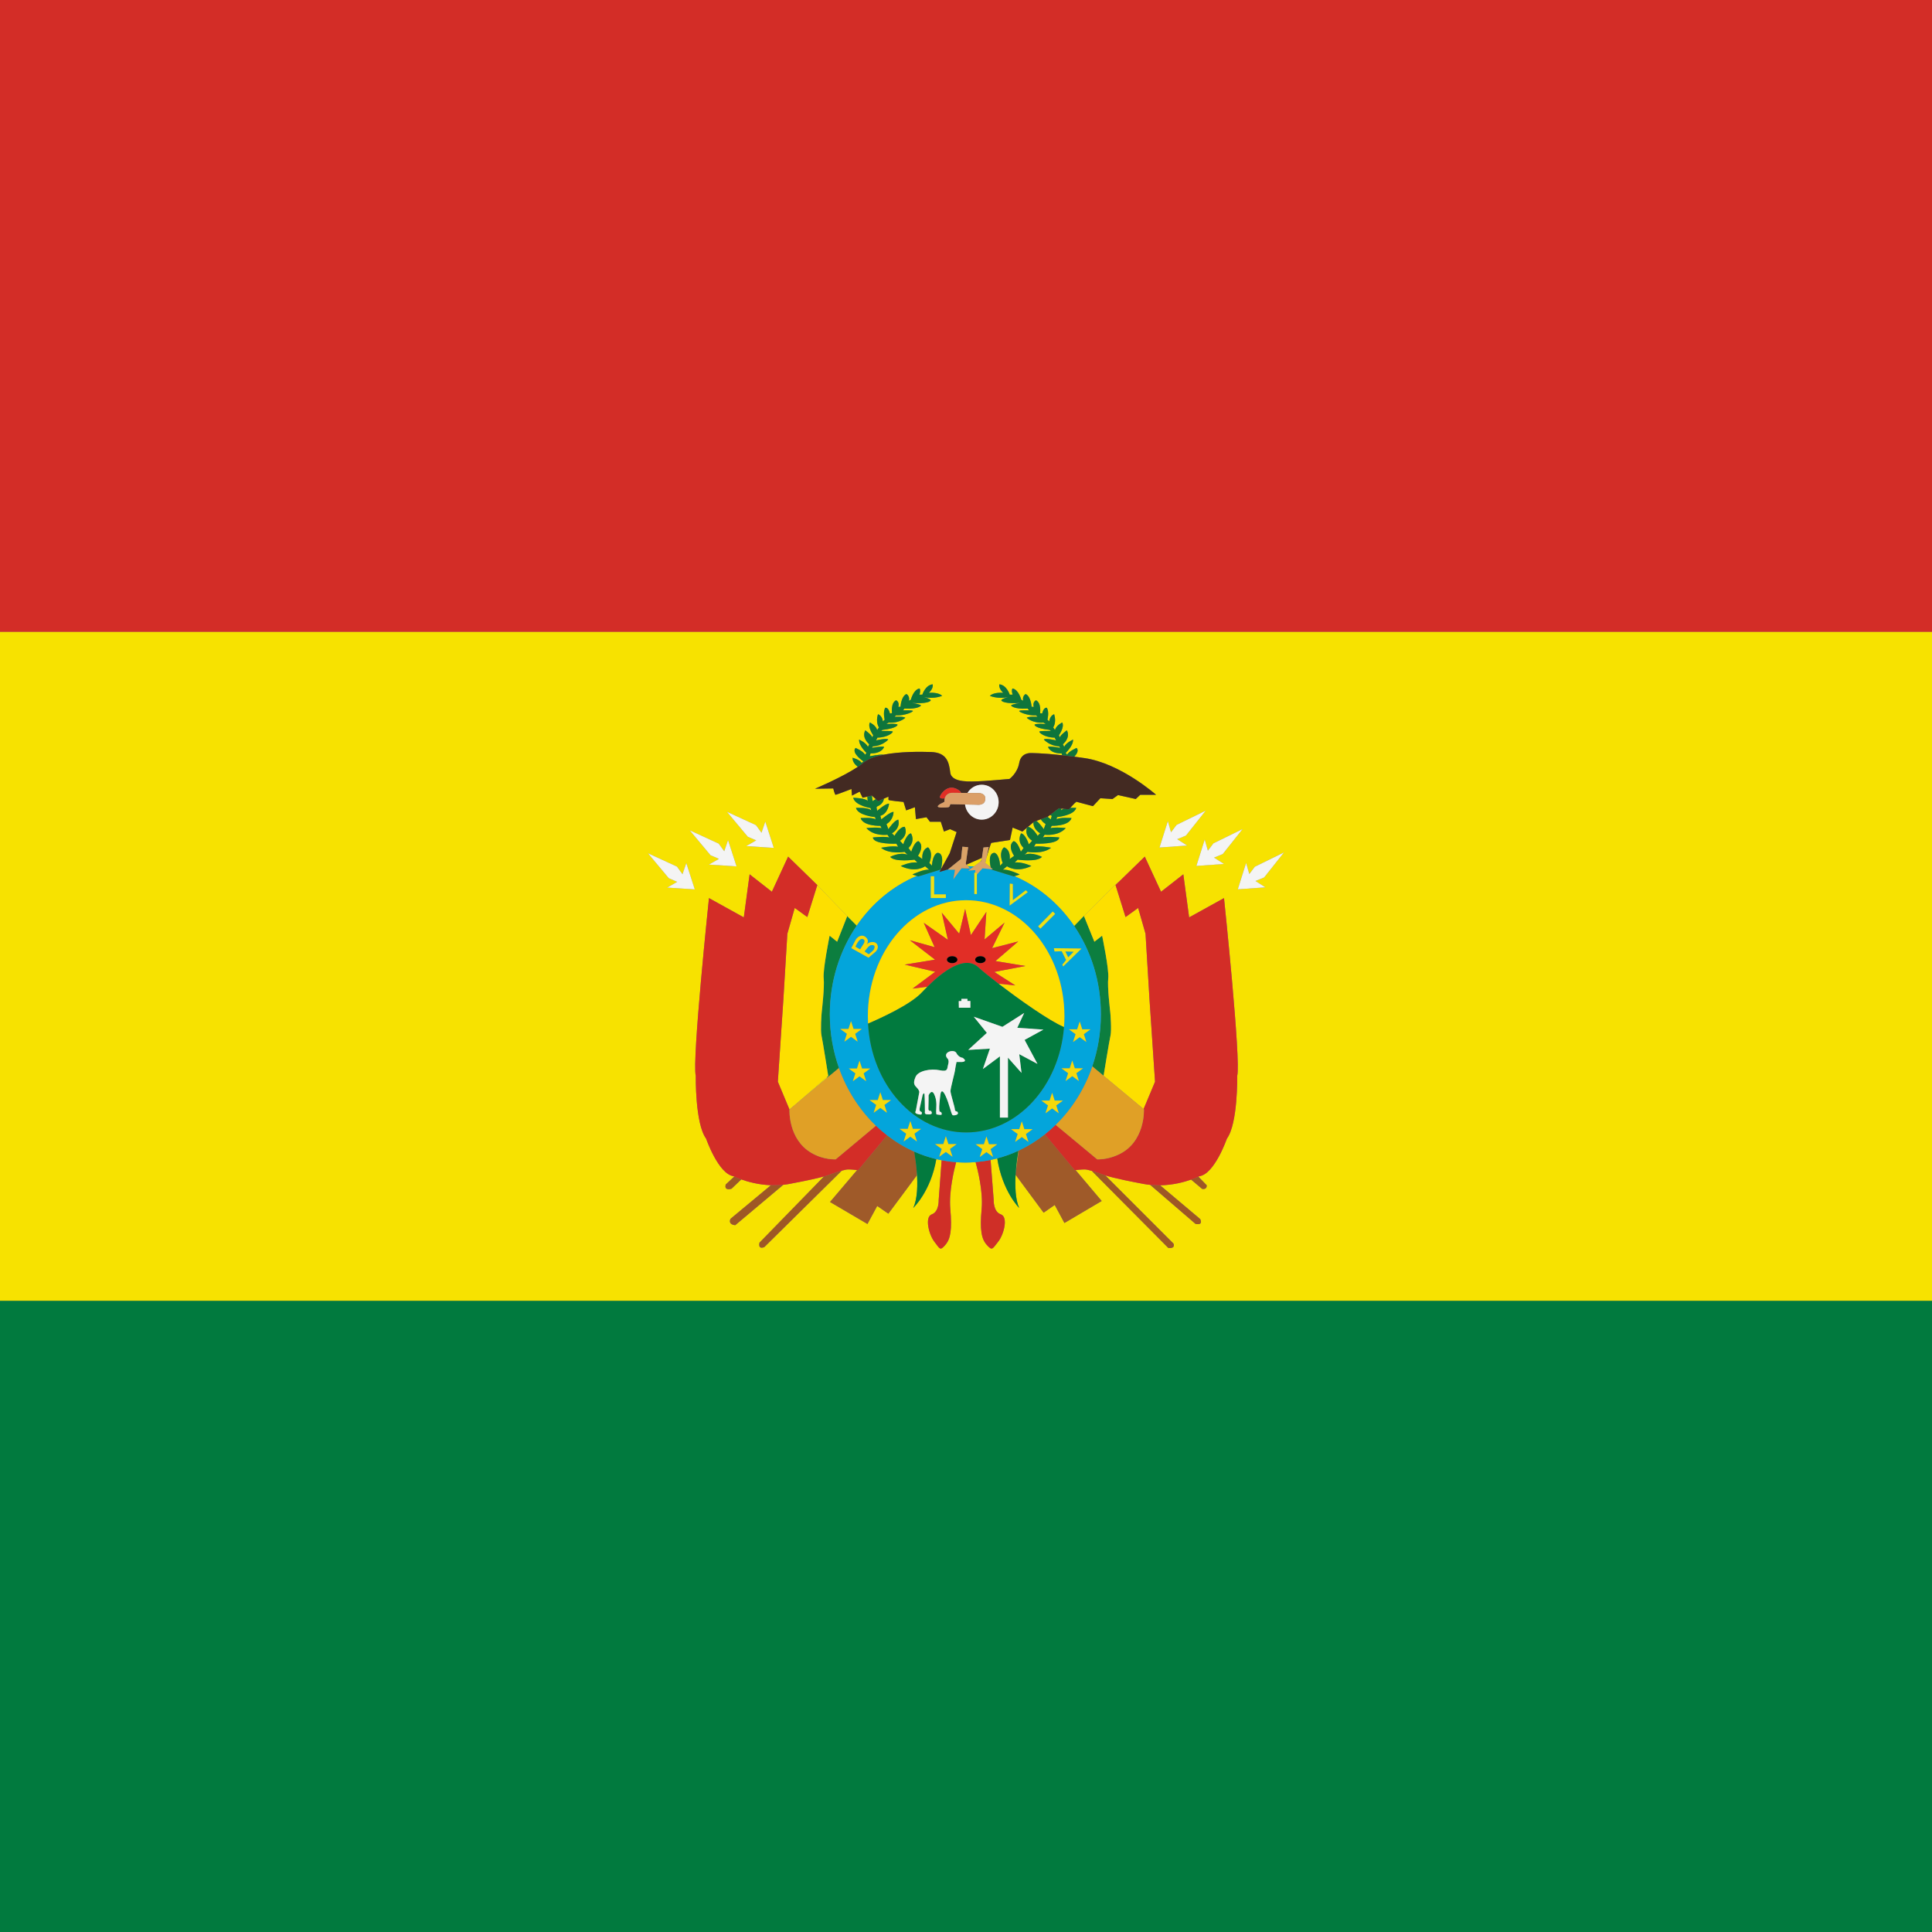 <svg width="500" height="500" viewBox="0 0 500 500" fill="none" xmlns="http://www.w3.org/2000/svg">
<rect x="0" y="0" width="500" height="500" fill="#808080" stroke="none"/>
<g clip-path="url(#clip0_468_22377)">
<path d="M678.072 0H-178V163.552H678.072V0Z" fill="#D32D27"/>
<path d="M678.072 336.633H-178V500H678.072V336.633Z" fill="#017A3E"/>
<path d="M253.797 222.924C253.918 222.803 253.995 222.687 254.043 222.58L254.105 222.16C254.092 222.083 254.071 222.034 254.071 222.034L250.174 223.743L250.367 224.051L250.478 224.17C251.005 224.181 251.531 224.201 252.052 224.237L253.637 223.069C253.694 223.018 253.759 222.96 253.797 222.924Z" fill="#F7E200"/>
<path d="M236.573 298.026C236.553 298.017 236.533 298.009 236.514 298C236.557 298.136 236.602 298.272 236.643 298.409C236.617 298.261 236.593 298.134 236.573 298.026Z" fill="#F7E200"/>
<path d="M214.032 278.889C214.032 278.889 214.024 278.835 214.01 278.751L205.97 285.738L215.104 278.087L214.032 278.889Z" fill="#F7E200"/>
<path d="M263.656 297.771C263.629 297.784 263.603 297.798 263.576 297.811C263.461 298.438 263.056 300.776 262.866 303.544L263.656 297.771Z" fill="#F7E200"/>
<path d="M256.403 224.528C255.519 220.377 257.436 220.719 257.436 220.719C258.72 221.258 258.823 224.026 258.823 224.026L259.491 223.359C258.361 220.308 259.851 219.282 259.851 219.282C261.648 219.949 261.315 222.334 261.315 222.334L262.444 221.488C260.596 218.591 262.341 217.693 262.341 217.693C263.42 217.873 264.19 220.437 264.19 220.437L264.908 219.462C263.008 217.59 264.266 215.667 264.266 215.667C265.396 215.898 266.269 218.437 266.244 218.514C266.218 218.591 267.117 217.591 267.117 217.591C265.247 216.298 265.581 214.763 265.788 214.199L264.601 215.198L262.071 214.173L261.387 217.387L256.532 218.139C256.532 218.139 256.122 219.233 256.053 219.438C256.016 219.551 255.628 220.817 255.293 221.918L254.985 223.335L256.403 224.528Z" fill="#F7E200"/>
<path d="M278.782 295.738L283.95 300.05C283.95 300.05 286.478 300.217 289.215 298.919C287.786 299.542 286.066 299.957 283.979 300.05L278.782 295.738Z" fill="#F7E200"/>
<path d="M245.797 220.804L247.575 215.335L245.865 214.583L244.292 215.199L243.472 212.668H240.668L239.78 211.505L237.044 211.984L236.771 208.907L234.514 209.728L233.83 207.54C233.83 207.54 229.933 207.197 229.933 206.992C229.933 206.788 229.933 206.172 229.933 206.172L228.754 206.686C228.665 207.307 228.298 208.203 226.985 208.719L226.831 208.95L227.011 209.847C227.011 209.847 229.165 207.924 230.087 207.975C230.087 207.975 229.857 210.565 227.83 211.129L228.087 212.051C228.087 212.051 230.549 210 231.241 210.128C231.241 210.128 231.267 212.179 229.421 213.257L229.907 214.59C229.907 214.59 231.523 212.18 232.471 212.128C232.471 212.128 233.215 214.179 230.83 215.666L231.496 216.307C231.496 216.307 232.804 213.922 234.137 213.973C234.137 213.973 235.24 215.973 232.907 217.588C232.907 217.588 233.804 218.588 233.778 218.511C233.752 218.434 234.625 215.895 235.752 215.664C235.752 215.664 237.009 217.587 235.112 219.459L235.829 220.434C235.829 220.434 236.599 217.87 237.675 217.69C237.675 217.69 239.42 218.588 237.572 221.485L238.701 222.331C238.701 222.331 238.367 219.946 240.162 219.279C240.162 219.279 241.649 220.305 240.521 223.356L241.187 224.023C241.187 224.023 241.291 221.253 242.572 220.716C242.572 220.716 244.563 220.358 243.549 224.776C243.571 224.771 243.595 224.766 243.617 224.763L245.797 220.804Z" fill="#F7E200"/>
<path d="M225.622 205.9L225.832 207.335C225.832 207.335 226.183 207.081 226.652 206.796L225.627 205.898L225.622 205.9Z" fill="#F7E200"/>
<path d="M275.341 209.317L274.702 209.249L274.563 209.761C274.704 209.563 274.99 209.421 275.341 209.317Z" fill="#F7E200"/>
<path d="M268.529 216.308L269.196 215.667C267.665 214.714 267.424 213.532 267.446 212.804L266.025 213.998C267.309 214.109 268.529 216.308 268.529 216.308Z" fill="#F7E200"/>
<path d="M270.122 214.589L270.61 213.256C270.019 212.913 269.635 212.468 269.365 212.024L268.223 212.442C269.114 213.1 270.122 214.589 270.122 214.589Z" fill="#F7E200"/>
<path d="M272.201 211.128C272.029 211.079 271.875 211.013 271.727 210.938L271.164 211.367L271.103 211.39C271.584 211.752 271.944 212.05 271.944 212.05L272.201 211.128Z" fill="#F7E200"/>
<path d="M216.264 300.05C213.642 299.933 211.602 299.299 210.002 298.378C213.087 300.263 216.264 300.05 216.264 300.05Z" fill="#F7E200"/>
<path d="M678.072 163.552H-178V336.631H678.072V163.552ZM323.317 226.205L324.753 224.308L332.291 220.615L327.163 227.077L324.907 228.001L327.471 229.642L320.342 230.155L322.496 223.334L323.317 226.205ZM314.034 218.257L321.573 214.564L316.444 221.026L314.188 221.949L316.752 223.59L309.623 224.103L311.777 217.282L312.598 220.154L314.034 218.257ZM302.24 212.512L303.061 215.384L304.496 213.487L312.034 209.795L306.906 216.257L304.649 217.179L307.213 218.82L300.084 219.333L302.24 212.512ZM210.755 228.308L210.779 228.331L211.518 229.051L211.508 229.082L219.269 237.076L219.252 237.119L221.709 239.584C225.647 233.817 231.036 229.312 237.28 226.694L236.123 226.308C236.123 226.308 239.302 224.804 240.498 225.112L239.404 224.189C239.404 224.189 237.011 226.001 233.114 224.12C233.114 224.12 235.576 222.958 237.422 223.231L236.67 222.479C236.67 222.479 231.61 223.197 230.38 221.762C230.38 221.762 232.909 220.394 234.858 221.215L234.106 220.463C234.106 220.463 230.209 221.18 228.021 219.403C228.021 219.403 230.892 218.821 232.431 219.129L231.986 218.343C231.986 218.343 226.072 218.582 225.901 216.736C225.901 216.736 229.038 216.386 230.14 216.744L229.679 216.027C229.679 216.027 226.244 216.54 224.217 214.309C224.217 214.309 226.935 214.001 228.141 214.335L227.859 213.719C227.859 213.719 223.449 213.873 222.73 211.719C222.73 211.719 225.909 211.462 226.602 212.078L226.474 211.462C226.474 211.462 222.013 211.052 221.526 209.077C221.526 209.077 224.859 208.889 225.475 209.76L225.304 209.128C225.304 209.128 221.288 208.496 220.808 206.461C220.808 206.461 224.022 206.53 224.569 207.299L224.466 206.163L223.236 206.444L222.484 204.871L220.502 205.897L220.364 204.188C220.364 204.188 216.467 205.692 216.261 205.692C216.056 205.692 215.645 204.051 215.645 204.051L210.928 204.119C210.928 204.119 217.933 201.169 222.004 198.459C221.264 197.883 220.596 197.088 220.654 196.101C220.654 196.101 222.526 196.588 222.987 197.435L223.449 197.05C223.449 197.05 220.219 194.845 221.423 193.563C221.423 193.563 223.526 194.46 223.859 195.332L224.243 194.845C224.243 194.845 222.217 192.973 222.346 191.409C222.346 191.409 224.142 192.203 224.628 193.281L224.961 192.614C224.961 192.614 222.91 190.973 223.936 188.999C223.936 188.999 225.654 190.229 225.756 190.845L225.987 190.28C225.987 190.28 224.473 188.152 225.14 186.973C225.14 186.973 226.704 187.717 227.012 188.922L227.474 188.255C227.474 188.255 226.55 187.025 227.217 184.845C227.217 184.845 228.268 185.076 228.499 186.691L228.961 186.255C228.961 186.255 228.448 184.358 229.089 183.179C229.089 183.179 229.884 182.871 230.319 184.64L230.858 184.563C230.858 184.563 230.473 181.922 231.91 181.23C231.91 181.23 232.858 181.563 232.499 182.948L233.063 182.897C233.063 182.897 233.191 180.256 234.576 179.615C234.576 179.615 235.499 180.024 235.243 181.358L235.73 181.076C235.73 181.076 236.396 178.435 237.987 178.178C237.987 178.178 238.345 178.511 237.961 179.767H238.704C238.704 179.767 239.474 177.306 241.371 177.101C241.371 177.101 241.704 178.024 240.396 179.306C240.396 179.306 242.73 179.049 243.833 180.075C243.833 180.075 241.859 180.973 239.14 180.409C239.14 180.409 240.704 180.819 240.858 181.179C241.012 181.538 239.499 182.23 235.987 181.896C235.987 181.896 238.038 182.229 238.371 182.563C238.371 182.563 237.833 183.589 234.064 183.384L233.705 183.846C233.705 183.846 236.013 183.769 236.244 183.973C236.474 184.178 234.116 185.281 231.885 185.127L231.526 185.512C231.526 185.512 233.911 185.358 234.296 185.769C234.296 185.769 232.782 187.23 229.988 186.999L229.398 187.384C229.398 187.384 232.014 187.153 232.296 187.564C232.296 187.564 232.27 188.461 228.399 188.897L228.066 189.179C228.066 189.179 230.759 189.102 231.014 189.307C231.271 189.512 229.732 190.871 227.091 190.897L226.733 191.615C226.733 191.615 229.476 190.948 229.886 191.384C229.886 191.384 228.476 193.025 225.912 193.153L225.656 193.538C225.656 193.538 228.246 193.051 228.809 193.282C228.809 193.282 228.348 195.025 225.297 194.974L225.093 195.718C225.093 195.718 227.707 195.179 228.69 195.309C232.96 194.468 238.258 194.524 240.947 194.615C244.981 194.751 245.596 197.146 245.938 199.949C246.28 202.751 251.75 202.206 253.049 202.206C254.348 202.206 261.254 201.59 261.254 201.59C261.254 201.59 263.305 200.153 263.784 197.419C264.263 194.684 266.793 194.89 266.793 194.89C266.793 194.89 269.444 194.852 274.878 195.445L274.748 194.975C271.692 195.026 271.23 193.283 271.23 193.283C271.795 193.052 274.388 193.539 274.388 193.539L274.131 193.154C271.564 193.026 270.151 191.385 270.151 191.385C270.562 190.949 273.309 191.616 273.309 191.616L272.949 190.898C270.304 190.872 268.763 189.514 269.02 189.308C269.277 189.103 271.974 189.18 271.974 189.18L271.64 188.898C267.763 188.463 267.737 187.565 267.737 187.565C268.02 187.155 270.639 187.385 270.639 187.385L270.048 187C267.249 187.231 265.734 185.77 265.734 185.77C266.119 185.359 268.508 185.513 268.508 185.513L268.148 185.128C265.915 185.282 263.552 184.179 263.783 183.975C264.014 183.77 266.325 183.847 266.325 183.847L265.967 183.385C262.192 183.59 261.653 182.564 261.653 182.564C261.987 182.232 264.041 181.898 264.041 181.898C260.523 182.23 259.009 181.539 259.163 181.18C259.316 180.821 260.883 180.41 260.883 180.41C258.162 180.974 256.184 180.076 256.184 180.076C257.288 179.051 259.626 179.307 259.626 179.307C258.316 178.024 258.65 177.102 258.65 177.102C260.55 177.307 261.32 179.769 261.32 179.769H262.065C261.68 178.512 262.039 178.179 262.039 178.179C263.63 178.436 264.298 181.077 264.298 181.077L264.786 181.359C264.529 180.026 265.454 179.616 265.454 179.616C266.84 180.256 266.968 182.898 266.968 182.898L267.533 182.949C267.173 181.565 268.124 181.231 268.124 181.231C269.562 181.924 269.177 184.564 269.177 184.564L269.716 184.641C270.153 182.872 270.948 183.18 270.948 183.18C271.59 184.359 271.077 186.256 271.077 186.256L271.539 186.692C271.77 185.077 272.823 184.846 272.823 184.846C273.491 187.026 272.566 188.256 272.566 188.256L273.029 188.923C273.337 187.718 274.903 186.974 274.903 186.974C275.571 188.153 274.055 190.281 274.055 190.281L274.286 190.846C274.389 190.23 276.11 189 276.11 189C277.137 190.974 275.082 192.615 275.082 192.615L275.416 193.282C275.904 192.204 277.701 191.41 277.701 191.41C277.829 192.974 275.801 194.846 275.801 194.846L276.186 195.333C276.52 194.461 278.625 193.564 278.625 193.564C279.238 194.216 278.703 195.105 278.028 195.823C278.865 195.932 279.738 196.05 280.672 196.187C290.04 197.554 299.202 205.691 299.202 205.691H295.099L293.937 206.785L289.356 205.759L287.919 206.785L284.774 206.58L282.859 208.631L278.603 207.5C278.438 207.657 278.252 207.801 278.052 207.932L276.985 209.078C277.81 209.036 278.522 209.075 278.522 209.075C278.034 211.049 273.566 211.46 273.566 211.46L273.437 212.075C274.131 211.46 277.315 211.717 277.315 211.717C276.597 213.871 272.18 213.717 272.18 213.717L271.898 214.332C273.105 214 275.827 214.306 275.827 214.306C273.799 216.537 270.357 216.025 270.357 216.025L269.896 216.742C270.999 216.383 274.141 216.734 274.141 216.734C273.969 218.58 268.046 218.341 268.046 218.341L267.601 219.127C269.141 218.819 272.018 219.4 272.018 219.4C269.826 221.178 265.924 220.46 265.924 220.46L265.171 221.212C267.122 220.392 269.656 221.759 269.656 221.759C268.424 223.196 263.357 222.477 263.357 222.477L262.604 223.229C264.452 222.955 266.917 224.118 266.917 224.118C263.014 225.998 260.618 224.187 260.618 224.187L259.522 225.109C260.721 224.801 263.905 226.305 263.905 226.305L262.544 226.758C268.75 229.398 274.103 233.906 278.013 239.662L280.726 236.868L280.73 236.88L289.302 228.304L289.338 228.434L296.272 221.688L300.426 230.663L300.487 230.776L306.247 226.27L307.751 237.415L316.777 232.424C316.777 232.424 321.221 274.714 320.195 278.405C320.195 278.405 320.4 290.764 317.529 294.661C317.529 294.661 314.349 303.84 310.4 304.404C310.4 304.404 310.305 304.451 310.148 304.526L312.298 306.746C312.367 308.011 311.102 307.668 311.102 307.668L308.264 305.28C306.432 305.925 303.574 306.696 300.24 306.751L310.624 315.498C311.445 317.275 309.394 316.728 309.394 316.728L297.673 306.637C297.119 306.581 296.56 306.509 295.992 306.403C288.265 304.968 286.145 304.214 286.145 304.214C286.145 304.214 286.1 304.198 286.037 304.174L303.718 321.856C304.196 323.292 302.35 322.95 302.35 322.95L282.541 303.008C281.8 302.797 281.128 302.643 280.743 302.643C279.808 302.643 278.798 302.761 278.364 302.818L285.12 310.815L275.479 316.507L272.966 311.84L270.094 313.84L262.843 304.036C262.671 307.014 262.776 310.381 263.76 312.609C263.76 312.609 259.415 308.299 258.096 299.787C257.525 299.937 256.949 300.072 256.368 300.192L257.174 310.574C257.174 310.574 257.032 313.583 259.017 314.267C261 314.95 259.796 319.531 258.309 321.377C256.821 323.223 256.821 323.77 255.404 322.198C253.988 320.625 253.563 318.301 254.058 312.83C254.461 308.377 253.033 302.7 252.49 300.745C251.614 300.816 250.731 300.866 249.839 300.866C249.035 300.866 248.24 300.825 247.449 300.767C246.919 302.744 245.553 308.394 245.942 312.831C246.42 318.301 246.01 320.627 244.643 322.199C243.275 323.772 243.275 323.225 241.84 321.378C240.403 319.532 239.242 314.951 241.156 314.268C243.071 313.584 242.934 310.576 242.934 310.576L243.707 300.27C243.243 300.18 242.781 300.083 242.324 299.974C240.888 308.359 236.354 312.61 236.354 312.61C237.482 310.2 237.52 306.457 237.277 303.316C237.262 303.627 237.264 303.943 237.226 304.25L229.911 314.096L227.025 312.096L224.5 316.763L214.815 311.071L221.823 302.814C221.372 302.756 220.393 302.643 219.483 302.643C219.128 302.643 218.525 302.776 217.852 302.963L197.806 322.746C196.029 323.429 196.576 321.583 196.576 321.583L213.249 304.465C212.052 304.795 209.404 305.446 204.252 306.405C203.734 306.501 203.223 306.572 202.716 306.628L190.286 317.072C190.286 317.072 188.371 317.003 189.056 315.431L199.52 306.731C196.314 306.61 193.581 305.853 191.849 305.23L189.329 307.635C189.329 307.635 187.347 308.32 187.825 306.541L190.034 304.49C189.93 304.441 189.857 304.405 189.857 304.405C185.913 303.841 182.737 294.662 182.737 294.662C179.868 290.765 180.073 278.406 180.073 278.406C179.048 274.714 183.488 232.425 183.488 232.425L192.504 237.416L194.006 226.271L199.76 230.778L199.821 230.664L203.97 221.689L210.755 228.308ZM195.642 213.545L197.076 215.517L198.06 212.636L200.254 219.437L193.117 218.968L195.711 217.488L193.526 216.544L188.146 210.101L195.642 213.545ZM186.001 218.331L187.433 220.303L188.417 217.422L190.612 224.223L183.475 223.755L186.069 222.274L183.884 221.331L178.505 214.888L186.001 218.331ZM175.198 224.279L176.632 226.251L177.616 223.37L179.81 230.171L172.673 229.702L175.268 228.222L173.083 227.28L167.703 220.837L175.198 224.279Z" fill="#F7E200"/>
<path d="M302.342 322.956C302.342 322.956 304.188 323.298 303.709 321.862L286.028 304.18C285.609 304.025 283.948 303.415 282.532 303.013L302.342 322.956Z" fill="#9E5725"/>
<path d="M297.665 306.642L309.386 316.733C309.386 316.733 311.437 317.28 310.616 315.503L300.232 306.755C299.403 306.768 298.544 306.732 297.665 306.642Z" fill="#9E5725"/>
<path d="M311.094 307.673C311.094 307.673 312.359 308.015 312.29 306.751L310.14 304.53C309.812 304.683 309.159 304.966 308.256 305.285L311.094 307.673Z" fill="#9E5725"/>
<path d="M213.24 304.469L196.568 321.587C196.568 321.587 196.021 323.433 197.798 322.75L217.843 302.967C216.183 303.426 214.079 304.22 214.079 304.22C214.079 304.22 213.836 304.306 213.24 304.469Z" fill="#9E5725"/>
<path d="M199.51 306.735L189.045 315.435C188.361 317.007 190.276 317.076 190.276 317.076L202.705 306.632C201.603 306.751 200.535 306.774 199.51 306.735Z" fill="#9E5725"/>
<path d="M187.815 306.545C187.336 308.322 189.319 307.639 189.319 307.639L191.839 305.234C190.928 304.907 190.302 304.627 190.024 304.494L187.815 306.545Z" fill="#9E5725"/>
<path d="M304.65 217.179L306.907 216.257L312.035 209.795L304.496 213.487L303.061 215.385L302.24 212.513L300.086 219.333L307.214 218.82L304.65 217.179Z" fill="#F4F4F4"/>
<path d="M195.711 217.488L193.116 218.968L200.253 219.437L198.059 212.636L197.076 215.517L195.642 213.545L188.146 210.102L193.526 216.544L195.711 217.488Z" fill="#F4F4F4"/>
<path d="M186.069 222.274L183.476 223.754L190.613 224.223L188.418 217.422L187.434 220.303L186 218.331L178.505 214.888L183.884 221.331L186.069 222.274Z" fill="#F4F4F4"/>
<path d="M175.266 228.222L172.672 229.703L179.809 230.171L177.615 223.371L176.632 226.252L175.198 224.279L167.702 220.837L173.082 227.28L175.266 228.222Z" fill="#F4F4F4"/>
<path d="M309.625 224.103L316.754 223.59L314.189 221.949L316.446 221.025L321.573 214.564L314.035 218.257L312.6 220.154L311.779 217.282L309.625 224.103Z" fill="#F4F4F4"/>
<path d="M327.47 229.641L324.907 228L327.162 227.077L332.291 220.615L324.753 224.307L323.316 226.204L322.496 223.333L320.342 230.153L327.47 229.641Z" fill="#F4F4F4"/>
<path d="M270.411 293.566C268.321 295.225 266.059 296.643 263.657 297.77L262.867 303.544C262.856 303.707 262.845 303.873 262.836 304.039L270.088 313.844L272.959 311.844L275.472 316.51L285.113 310.818L278.358 302.822C278.22 302.839 278.139 302.852 278.139 302.852L270.411 293.566Z" fill="#9F5A29"/>
<path d="M236.513 298C234.047 296.892 231.726 295.484 229.579 293.82L222.07 302.853C222.07 302.853 221.973 302.839 221.814 302.817L214.807 311.074L224.492 316.767L227.016 312.1L229.902 314.1L237.218 304.254C237.256 303.946 237.254 303.631 237.269 303.319C237.105 301.218 236.817 299.39 236.643 298.409C236.602 298.274 236.556 298.136 236.513 298Z" fill="#9F5A29"/>
<path d="M236.641 298.409C236.815 299.392 237.103 301.219 237.266 303.319C237.51 306.46 237.471 310.203 236.343 312.614C236.343 312.614 240.878 308.364 242.313 299.978C240.331 299.504 238.413 298.849 236.571 298.026C236.593 298.134 236.616 298.261 236.641 298.409Z" fill="#037A3E"/>
<path d="M263.575 297.811C261.816 298.631 259.98 299.292 258.087 299.792C259.406 308.303 263.752 312.613 263.752 312.613C262.768 310.385 262.664 307.017 262.834 304.04C262.843 303.873 262.854 303.709 262.865 303.545C263.055 300.776 263.46 298.438 263.575 297.811Z" fill="#037A3E"/>
<path d="M242.925 310.579C242.925 310.579 243.062 313.588 241.147 314.271C239.232 314.954 240.395 319.536 241.83 321.382C243.267 323.228 243.267 323.775 244.633 322.203C246.001 320.63 246.411 318.306 245.932 312.835C245.544 308.398 246.91 302.747 247.44 300.771C246.171 300.677 244.923 300.51 243.697 300.273L242.925 310.579Z" fill="#CF2F27"/>
<path d="M254.049 312.837C253.553 318.306 253.978 320.632 255.396 322.204C256.813 323.777 256.813 323.23 258.3 321.384C259.788 319.538 260.992 314.956 259.008 314.273C257.025 313.59 257.166 310.581 257.166 310.581L256.359 300.198C255.089 300.46 253.796 300.645 252.481 300.752C253.026 302.706 254.453 308.382 254.049 312.837Z" fill="#CF2F27"/>
<path d="M282.682 275.97L285.609 278.406C285.701 277.841 287.089 269.338 287.396 267.999C287.713 266.614 287.396 262.511 287.343 261.998C287.289 261.486 286.55 255.383 286.814 253.178C287.079 250.973 285.23 242.152 285.23 242.152L283.224 243.717L280.532 237.076L280.724 236.883L280.72 236.871L278.007 239.666C282.341 246.048 284.908 253.951 284.908 262.512C284.907 267.249 284.117 271.782 282.682 275.97Z" fill="#0C7E3F"/>
<path d="M214.703 242.154C214.703 242.154 212.908 250.975 213.165 253.179C213.422 255.384 212.703 261.487 212.652 262C212.601 262.513 212.293 266.616 212.601 268C212.909 269.384 214.344 278.461 214.344 278.461L214.01 278.751C214.023 278.835 214.032 278.888 214.032 278.888L215.105 278.087L217.131 276.39C215.603 272.085 214.755 267.408 214.755 262.513C214.755 253.916 217.341 245.981 221.708 239.586L219.251 237.12L216.652 243.719L214.703 242.154Z" fill="#0C7E3F"/>
<path d="M210.755 228.308V228.309L210.777 228.331L210.755 228.308Z" fill="#FDDF00"/>
<path d="M205.677 234.974L203.765 241.658L202.741 258.614L201.307 279.948L204.312 287.127L205.971 285.737L214.011 278.751L214.345 278.461C214.345 278.461 212.909 269.384 212.602 268C212.294 266.616 212.602 262.513 212.653 262C212.704 261.487 213.423 255.384 213.166 253.179C212.909 250.974 214.704 242.154 214.704 242.154L216.653 243.718L219.252 237.119L219.269 237.076L211.508 229.082L208.931 237.333L205.677 234.974Z" fill="#FDDF00"/>
<path d="M283.224 243.718L285.23 242.154C285.23 242.154 287.078 250.974 286.814 253.179C286.55 255.384 287.289 261.487 287.342 262C287.396 262.513 287.712 266.616 287.396 268C287.089 269.338 285.701 277.841 285.609 278.407L295.96 287.02L298.923 279.948L297.488 258.614L296.463 241.658L294.548 234.974L291.291 237.333L288.702 229.051L289.332 228.438L289.296 228.308L280.724 236.883L280.531 237.076L283.224 243.718Z" fill="#FDDF00"/>
<path d="M199.811 230.667L199.751 230.781L193.997 226.274L192.495 237.419L183.479 232.428C183.479 232.428 179.039 274.718 180.064 278.409C180.064 278.409 179.859 290.768 182.728 294.665C182.728 294.665 185.904 303.844 189.848 304.408C189.848 304.408 189.92 304.444 190.025 304.493C190.303 304.626 190.929 304.907 191.839 305.233C193.572 305.856 196.304 306.613 199.51 306.734C200.535 306.772 201.603 306.75 202.707 306.629C203.214 306.574 203.725 306.503 204.243 306.407C209.395 305.449 212.044 304.796 213.24 304.467C213.835 304.304 214.078 304.219 214.078 304.219C214.078 304.219 216.183 303.425 217.842 302.966C218.516 302.78 219.119 302.646 219.474 302.646C220.382 302.646 221.362 302.757 221.814 302.817C221.974 302.838 222.07 302.852 222.07 302.852L229.578 293.819C228.579 293.045 227.617 292.215 226.699 291.333L216.264 300.049C216.264 300.049 213.087 300.262 210.002 298.377C203.917 294.871 204.311 287.127 204.311 287.127L201.306 279.947L202.74 258.614L203.764 241.657L205.677 234.974L208.929 237.332L211.506 229.081L211.516 229.051L210.777 228.331L210.753 228.308L203.96 221.692L199.811 230.667Z" fill="#D32D27"/>
<path d="M291.292 237.333L294.549 234.975L296.463 241.658L297.489 258.615L298.924 279.948L295.961 287.02L296.048 287.091C296.048 287.091 296.493 295.747 289.215 298.919C286.479 300.217 283.951 300.05 283.951 300.05L278.783 295.739L273.202 291.109C272.312 291.979 271.38 292.798 270.411 293.567L278.139 302.854C278.139 302.854 278.22 302.842 278.358 302.823C278.791 302.767 279.801 302.648 280.737 302.648C281.122 302.648 281.793 302.802 282.534 303.013C283.949 303.415 285.611 304.024 286.03 304.18C286.094 304.204 286.139 304.221 286.139 304.221C286.139 304.221 288.258 304.973 295.985 306.409C296.552 306.514 297.112 306.587 297.666 306.643C298.545 306.732 299.405 306.769 300.234 306.756C303.568 306.703 306.425 305.931 308.257 305.285C309.162 304.967 309.815 304.684 310.141 304.531C310.299 304.458 310.394 304.409 310.394 304.409C314.343 303.845 317.522 294.666 317.522 294.666C320.394 290.769 320.189 278.41 320.189 278.41C321.214 274.718 316.77 232.429 316.77 232.429L307.745 237.42L306.241 226.275L300.48 230.782L300.419 230.668L296.266 221.693L289.331 228.439L288.701 229.053L291.292 237.333Z" fill="#D32D27"/>
<path d="M217.131 276.389L215.105 278.086L205.971 285.736L204.312 287.126C204.312 287.126 203.918 294.871 210.003 298.377C211.603 299.298 213.644 299.932 216.265 300.049L226.699 291.332C222.498 287.299 219.191 282.187 217.131 276.389Z" fill="#E0A026"/>
<path d="M283.979 300.05C286.066 299.958 287.785 299.542 289.214 298.919C296.492 295.747 296.047 287.091 296.047 287.091L295.96 287.02L285.609 278.407L282.681 275.972C280.672 281.833 277.391 287.013 273.201 291.11L278.782 295.74L283.979 300.05Z" fill="#E0A026"/>
<path d="M222.59 245.696L223.413 244.41C223.413 244.41 224.086 243.513 223.533 243.138C222.979 242.764 222.291 242.989 221.379 244.979C221.359 245.021 222.59 245.696 222.59 245.696Z" fill="#03A5DB"/>
<path d="M277.886 246.295L275.702 246.234L276.449 247.761L277.886 246.295Z" fill="#03A5DB"/>
<path d="M243.552 224.779C243.538 224.843 243.527 224.9 243.511 224.965L243.621 224.765C243.597 224.769 243.575 224.774 243.552 224.779Z" fill="#03A5DB"/>
<path d="M224.833 246.982L226.015 245.936C226.015 245.936 227.077 244.425 225.476 244.605C225.476 244.605 225.131 244.515 224.414 245.383L223.741 246.235L224.833 246.982Z" fill="#03A5DB"/>
<path d="M217.132 276.388C219.191 282.186 222.499 287.299 226.699 291.333C227.618 292.215 228.579 293.046 229.579 293.82C231.726 295.484 234.048 296.892 236.514 298C236.534 298.009 236.554 298.017 236.573 298.026C238.414 298.849 240.332 299.505 242.315 299.977C242.772 300.086 243.234 300.183 243.698 300.273C244.925 300.51 246.174 300.678 247.441 300.771C248.231 300.829 249.026 300.869 249.83 300.869C250.723 300.869 251.606 300.821 252.482 300.748C253.796 300.641 255.09 300.456 256.36 300.194C256.941 300.075 257.517 299.94 258.088 299.789C259.981 299.289 261.816 298.629 263.576 297.808C263.603 297.795 263.629 297.781 263.657 297.768C266.059 296.639 268.321 295.223 270.411 293.564C271.379 292.796 272.311 291.976 273.202 291.106C277.39 287.009 280.672 281.831 282.682 275.968C284.117 271.78 284.908 267.247 284.908 262.509C284.908 253.949 282.342 246.045 278.007 239.662C274.098 233.906 268.746 229.397 262.539 226.757L262.359 226.818L256.513 225.023C256.504 224.99 256.5 224.962 256.492 224.929L254.267 224.715L252.819 226.331V231.365H252.161V225.875L252.362 225.866L252.423 225.177L250.603 225.305L252.054 224.235C251.533 224.2 251.007 224.18 250.481 224.169L251.039 224.767L250.812 224.759L250.86 224.836L248.851 224.702C248.759 224.823 246.732 227.487 246.732 227.563C246.732 227.64 247.167 225.076 247.167 225.076L245.295 225.05L245.373 224.987L243.134 225.656L243.478 225.031L237.665 226.818L237.283 226.691C231.039 229.309 225.65 233.816 221.713 239.582C217.346 245.977 214.76 253.913 214.76 262.509C214.755 267.408 215.603 272.084 217.132 276.388ZM219.583 266.297L220.241 264.27L220.9 266.297H223.031L221.307 267.55L221.965 269.577L220.241 268.324L218.517 269.577L219.175 267.55L217.451 266.297H219.583ZM237.312 295.422L235.588 294.169L233.864 295.422L234.522 293.395L232.798 292.142H234.929L235.588 290.115L236.246 292.142H238.378L236.653 293.395L237.312 295.422ZM229.549 287.974L227.824 286.721L226.1 287.974L226.759 285.947L225.035 284.694H227.166L227.824 282.668L228.483 284.694H230.614L228.89 285.947L229.549 287.974ZM223.506 277.781L224.164 279.807L222.44 278.554L220.716 279.807L221.374 277.781L219.65 276.528H221.782L222.44 274.502L223.098 276.528H225.23L223.506 277.781ZM241.996 296.092H244.128L244.786 294.065L245.444 296.092H247.576L245.852 297.345L246.51 299.372L244.786 298.12L243.062 299.372L243.72 297.345L241.996 296.092ZM255.286 298.163L253.562 299.416L254.22 297.389L252.496 296.136H254.627L255.286 294.109L255.944 296.136H258.076L256.351 297.389L257.01 299.416L255.286 298.163ZM264.44 294.259L262.716 295.512L263.375 293.485L261.65 292.232H263.782L264.44 290.205L265.099 292.232H267.23L265.506 293.485L266.164 295.512L264.44 294.259ZM282.217 266.387L280.492 267.64L281.151 269.667L279.427 268.414L277.703 269.667L278.361 267.64L276.637 266.387H278.768L279.427 264.36L280.085 266.387H282.217ZM276.838 276.483L277.497 274.456L278.155 276.483H280.286L278.562 277.736L279.221 279.762L277.497 278.509L275.773 279.762L276.431 277.736L274.707 276.483H276.838ZM275.081 284.829L273.357 286.082L274.015 288.109L272.291 286.856L270.567 288.109L271.225 286.082L269.501 284.829H271.633L272.291 282.801L272.95 284.829H275.081ZM279.891 245.487L275.164 250.093L274.925 249.674L275.912 248.447L274.775 246.174L272.921 246.233L272.742 245.396L279.891 245.487ZM272.457 235.899L273.07 236.512L269.256 240.326L268.672 239.743L272.457 235.899ZM261.344 228.683L262.106 228.773L262.129 232.968L265.472 230.411L265.988 230.882L261.299 234.36L261.344 228.683ZM240.883 226.775H241.758V231.464H244.787V232.407H240.883V226.775ZM250.036 232.974C264.084 232.974 275.472 246.428 275.472 263.025C275.472 263.963 275.435 264.89 275.365 265.804C274.178 281.099 263.289 293.075 250.036 293.075C236.524 293.075 225.475 280.629 224.651 264.912C224.618 264.288 224.601 263.659 224.601 263.024C224.601 246.428 235.989 232.974 250.036 232.974ZM224.057 242.54C224.888 243.236 224.579 243.996 224.312 244.396C225.055 243.64 226.535 243.526 227.018 244.425C227.557 245.427 226.585 246.309 226.585 246.309L224.775 247.849L220.318 245.366C220.318 245.366 221.2 243.706 221.455 243.228C221.71 242.749 222.859 241.538 224.057 242.54Z" fill="#03A5DB"/>
<path d="M224.65 264.912C227.838 263.55 235.653 260.01 238.6 256.82C239.03 256.354 239.505 255.861 240.007 255.36L236.191 255.845L242.037 251.486L234.14 249.64L241.986 248.358L235.473 243.332L241.883 245.128L239.062 238.82L245.318 243.229L243.729 236.204L248.242 241.64L249.78 235.231L251.267 241.999L255.267 235.999L254.805 243.128L259.985 238.769L256.754 245.383L263.523 243.64L257.626 248.717L265.369 249.999L257.318 251.537L262.754 255.025L258.399 254.566C263.911 258.807 271.672 264.279 275.366 265.804C275.435 264.888 275.472 263.961 275.472 263.025C275.472 246.428 264.083 232.974 250.037 232.974C235.989 232.974 224.602 246.428 224.602 263.025C224.602 263.659 224.617 264.289 224.65 264.912Z" fill="#FDDF00"/>
<path d="M228.685 195.31C227.703 195.179 225.087 195.719 225.087 195.719L225.292 194.975C228.344 195.026 228.804 193.283 228.804 193.283C228.241 193.052 225.651 193.539 225.651 193.539L225.907 193.154C228.47 193.026 229.881 191.385 229.881 191.385C229.471 190.949 226.727 191.616 226.727 191.616L227.086 190.898C229.727 190.872 231.265 189.514 231.009 189.308C230.753 189.103 228.061 189.18 228.061 189.18L228.393 188.898C232.266 188.462 232.29 187.565 232.29 187.565C232.009 187.155 229.393 187.385 229.393 187.385L229.983 187C232.777 187.231 234.29 185.769 234.29 185.769C233.906 185.359 231.521 185.513 231.521 185.513L231.88 185.128C234.11 185.282 236.469 184.179 236.238 183.974C236.007 183.769 233.7 183.846 233.7 183.846L234.058 183.385C237.827 183.589 238.366 182.564 238.366 182.564C238.034 182.231 235.981 181.897 235.981 181.897C239.495 182.23 241.007 181.539 240.853 181.18C240.699 180.821 239.135 180.41 239.135 180.41C241.852 180.974 243.827 180.076 243.827 180.076C242.725 179.051 240.391 179.306 240.391 179.306C241.698 178.024 241.366 177.102 241.366 177.102C239.469 177.306 238.699 179.768 238.699 179.768H237.955C238.34 178.512 237.982 178.179 237.982 178.179C236.391 178.436 235.725 181.077 235.725 181.077L235.238 181.359C235.494 180.025 234.571 179.616 234.571 179.616C233.187 180.256 233.058 182.898 233.058 182.898L232.494 182.949C232.853 181.565 231.904 181.231 231.904 181.231C230.468 181.923 230.853 184.564 230.853 184.564L230.314 184.641C229.878 182.872 229.084 183.18 229.084 183.18C228.443 184.359 228.956 186.256 228.956 186.256L228.494 186.692C228.263 185.077 227.212 184.846 227.212 184.846C226.545 187.026 227.469 188.256 227.469 188.256L227.007 188.923C226.699 187.717 225.135 186.974 225.135 186.974C224.468 188.153 225.981 190.281 225.981 190.281L225.75 190.846C225.647 190.23 223.93 189 223.93 189C222.905 190.974 224.956 192.615 224.956 192.615L224.623 193.282C224.137 192.204 222.341 191.41 222.341 191.41C222.214 192.974 224.238 194.846 224.238 194.846L223.854 195.333C223.521 194.461 221.418 193.563 221.418 193.563C220.212 194.846 223.444 197.051 223.444 197.051L222.982 197.436C222.52 196.589 220.649 196.102 220.649 196.102C220.59 197.089 221.258 197.884 221.999 198.46C222.566 198.082 223.078 197.71 223.504 197.35C224.668 196.371 226.55 195.73 228.685 195.31Z" fill="#0E753B"/>
<path d="M243.474 225.033L243.512 224.965C243.527 224.9 243.538 224.843 243.554 224.779C244.568 220.359 242.577 220.718 242.577 220.718C241.294 221.257 241.192 224.026 241.192 224.026L240.526 223.359C241.654 220.307 240.167 219.282 240.167 219.282C238.372 219.949 238.706 222.333 238.706 222.333L237.577 221.488C239.423 218.59 237.68 217.693 237.68 217.693C236.604 217.873 235.834 220.436 235.834 220.436L235.117 219.462C237.014 217.59 235.757 215.667 235.757 215.667C234.629 215.898 233.757 218.436 233.783 218.513C233.809 218.59 232.912 217.591 232.912 217.591C235.246 215.976 234.142 213.976 234.142 213.976C232.809 213.925 231.501 216.31 231.501 216.31L230.835 215.669C233.22 214.182 232.476 212.131 232.476 212.131C231.527 212.182 229.912 214.593 229.912 214.593L229.426 213.259C231.272 212.183 231.246 210.131 231.246 210.131C230.553 210.003 228.092 212.054 228.092 212.054L227.835 211.132C229.861 210.567 230.092 207.978 230.092 207.978C229.169 207.927 227.016 209.85 227.016 209.85L226.836 208.953L226.99 208.722C228.303 208.205 228.67 207.31 228.759 206.689L227.272 207.337L226.656 206.799C226.187 207.084 225.835 207.337 225.835 207.337L225.626 205.902L224.466 206.168L224.569 207.303C224.022 206.533 220.809 206.466 220.809 206.466C221.287 208.5 225.305 209.133 225.305 209.133L225.475 209.765C224.86 208.894 221.526 209.082 221.526 209.082C222.013 211.056 226.475 211.467 226.475 211.467L226.603 212.082C225.91 211.467 222.731 211.724 222.731 211.724C223.448 213.878 227.859 213.724 227.859 213.724L228.141 214.339C226.935 214.007 224.218 214.313 224.218 214.313C226.244 216.544 229.679 216.031 229.679 216.031L230.141 216.749C229.038 216.39 225.902 216.741 225.902 216.741C226.072 218.587 231.987 218.348 231.987 218.348L232.431 219.134C230.893 218.826 228.021 219.407 228.021 219.407C230.209 221.185 234.106 220.467 234.106 220.467L234.858 221.219C232.909 220.399 230.38 221.766 230.38 221.766C231.61 223.203 236.67 222.484 236.67 222.484L237.422 223.236C235.576 222.962 233.114 224.125 233.114 224.125C237.011 226.005 239.404 224.194 239.404 224.194L240.499 225.116C239.303 224.808 236.123 226.312 236.123 226.312L237.28 226.698L237.661 226.825L243.474 225.033Z" fill="#0E753B"/>
<path d="M275.342 209.317C274.99 209.42 274.705 209.562 274.564 209.761L274.702 209.249L274.036 209.179L271.727 210.939C271.875 211.013 272.028 211.08 272.201 211.128L271.944 212.051C271.944 212.051 271.584 211.751 271.103 211.39L269.365 212.025C269.635 212.469 270.02 212.912 270.61 213.256L270.122 214.589C270.122 214.589 269.114 213.1 268.222 212.443L267.609 212.666L267.447 212.803C267.425 213.531 267.667 214.713 269.197 215.666L268.529 216.306C268.529 216.306 267.31 214.108 266.025 213.997L265.788 214.196C265.58 214.76 265.247 216.296 267.117 217.589C267.117 217.589 266.218 218.588 266.244 218.511C266.27 218.434 265.396 215.896 264.266 215.665C264.266 215.665 263.008 217.588 264.908 219.46L264.189 220.434C264.189 220.434 263.419 217.871 262.341 217.691C262.341 217.691 260.596 218.588 262.444 221.486L261.314 222.331C261.314 222.331 261.648 219.947 259.851 219.28C259.851 219.28 258.361 220.305 259.491 223.357L258.823 224.023C258.823 224.023 258.72 221.254 257.436 220.716C257.436 220.716 255.519 220.374 256.403 224.526L256.933 224.972L256.491 224.929C256.5 224.963 256.503 224.99 256.512 225.023L262.358 226.818L262.538 226.758L263.898 226.305C263.898 226.305 260.714 224.802 259.516 225.109L260.611 224.187C260.611 224.187 263.008 225.999 266.911 224.118C266.911 224.118 264.445 222.955 262.597 223.229L263.35 222.477C263.35 222.477 268.417 223.195 269.65 221.759C269.65 221.759 267.116 220.392 265.164 221.212L265.917 220.46C265.917 220.46 269.82 221.178 272.011 219.401C272.011 219.401 269.134 218.819 267.594 219.127L268.039 218.341C268.039 218.341 273.962 218.58 274.134 216.734C274.134 216.734 270.992 216.383 269.889 216.742L270.351 216.025C270.351 216.025 273.792 216.537 275.82 214.306C275.82 214.306 273.098 213.999 271.891 214.333L272.173 213.717C272.173 213.717 276.59 213.871 277.309 211.717C277.309 211.717 274.124 211.46 273.43 212.076L273.56 211.46C273.56 211.46 278.027 211.05 278.515 209.075C278.515 209.075 277.804 209.036 276.978 209.079L276.631 209.452L275.342 209.317Z" fill="#0E753B"/>
<path d="M278.62 193.565C278.62 193.565 276.515 194.463 276.181 195.335L275.796 194.848C275.796 194.848 277.825 192.976 277.697 191.411C277.697 191.411 275.899 192.206 275.411 193.284L275.077 192.617C275.077 192.617 277.132 190.976 276.105 189.002C276.105 189.002 274.385 190.232 274.282 190.848L274.051 190.283C274.051 190.283 275.565 188.155 274.899 186.976C274.899 186.976 273.332 187.719 273.024 188.925L272.561 188.258C272.561 188.258 273.486 187.028 272.818 184.848C272.818 184.848 271.765 185.079 271.534 186.694L271.073 186.258C271.073 186.258 271.587 184.361 270.944 183.182C270.944 183.182 270.148 182.874 269.711 184.643L269.172 184.566C269.172 184.566 269.557 181.925 268.119 181.233C268.119 181.233 267.17 181.565 267.528 182.951L266.964 182.9C266.964 182.9 266.835 180.259 265.449 179.617C265.449 179.617 264.524 180.027 264.781 181.36L264.293 181.079C264.293 181.079 263.626 178.438 262.034 178.181C262.034 178.181 261.674 178.514 262.06 179.77H261.315C261.315 179.77 260.544 177.308 258.645 177.104C258.645 177.104 258.311 178.027 259.621 179.308C259.621 179.308 257.284 179.051 256.18 180.078C256.18 180.078 258.157 180.976 260.878 180.412C260.878 180.412 259.312 180.822 259.158 181.182C259.004 181.54 260.518 182.233 264.036 181.899C264.036 181.899 261.982 182.232 261.648 182.566C261.648 182.566 262.187 183.591 265.962 183.387L266.321 183.848C266.321 183.848 264.009 183.771 263.778 183.976C263.547 184.181 265.91 185.284 268.143 185.13L268.503 185.514C268.503 185.514 266.115 185.361 265.73 185.771C265.73 185.771 267.244 187.233 270.044 187.002L270.635 187.387C270.635 187.387 268.015 187.156 267.732 187.567C267.732 187.567 267.758 188.464 271.635 188.9L271.969 189.182C271.969 189.182 269.273 189.105 269.016 189.31C268.759 189.514 270.299 190.874 272.945 190.9L273.305 191.618C273.305 191.618 270.558 190.951 270.147 191.387C270.147 191.387 271.559 193.028 274.126 193.156L274.384 193.541C274.384 193.541 271.79 193.054 271.225 193.285C271.225 193.285 271.687 195.028 274.743 194.977L274.874 195.447C275.835 195.552 276.888 195.678 278.025 195.826C278.698 195.107 279.234 194.217 278.62 193.565Z" fill="#0E753B"/>
<path d="M278.049 207.935C278.249 207.803 278.436 207.66 278.599 207.503L278.481 207.471L278.049 207.935Z" fill="#0E753B"/>
<path d="M225.626 205.898L226.652 206.795L227.268 207.334L228.755 206.685L229.934 206.171C229.934 206.171 229.934 206.787 229.934 206.992C229.934 207.197 233.831 207.539 233.831 207.539L234.515 209.727L236.772 208.906L237.045 211.983L239.78 211.505L240.669 212.667H243.473L244.293 215.198L245.866 214.582L247.576 215.334L245.798 220.804L243.622 224.766L243.512 224.966L243.474 225.034L243.13 225.66L245.37 224.991L248.728 222.284L249.061 219.13L250.548 219.258L249.932 223.591L250.364 224.053L250.171 223.745L254.068 222.036C254.068 222.036 254.09 222.085 254.103 222.162L254.522 219.335L255.881 219.207L255.292 221.919C255.628 220.818 256.014 219.552 256.052 219.438C256.121 219.233 256.53 218.139 256.53 218.139L261.385 217.387L262.07 214.174L264.599 215.199L265.787 214.2L266.023 214.001L267.444 212.806L267.607 212.67L268.219 212.446L269.362 212.028L271.099 211.393L271.16 211.371L271.723 210.942L274.032 209.182L274.698 209.252L275.338 209.32L276.631 209.456L276.978 209.083L278.045 207.937L278.477 207.473L278.595 207.505L282.852 208.635L284.767 206.584L287.912 206.789L289.348 205.764L293.93 206.789L295.092 205.695H299.195C299.195 205.695 290.033 197.559 280.665 196.191C279.731 196.055 278.859 195.937 278.021 195.828C276.884 195.68 275.832 195.553 274.87 195.449C269.436 194.856 266.785 194.893 266.785 194.893C266.785 194.893 264.255 194.689 263.776 197.423C263.298 200.158 261.245 201.593 261.245 201.593C261.245 201.593 254.339 202.209 253.04 202.209C251.741 202.209 246.272 202.756 245.93 199.952C245.587 197.149 244.973 194.756 240.939 194.619C238.249 194.528 232.95 194.472 228.682 195.313C226.548 195.733 224.666 196.374 223.503 197.353C223.077 197.712 222.566 198.085 221.998 198.462C217.927 201.172 210.922 204.123 210.922 204.123L215.639 204.054C215.639 204.054 216.05 205.695 216.255 205.695C216.46 205.695 220.358 204.191 220.358 204.191L220.496 205.9L222.478 204.875L223.23 206.447L224.46 206.166L225.619 205.901L225.626 205.898ZM242.788 208.496C243.438 207.778 244.532 207.744 244.429 207.3C244.399 207.165 244.415 206.901 244.498 206.607C244.042 206.666 242.994 206.76 243.301 206.034C243.678 205.145 245.421 202.889 247.848 204.324C248.461 204.687 248.691 204.973 248.695 205.199L250.371 205.217C251.146 203.946 252.508 203.094 254.071 203.094C256.487 203.094 258.447 205.114 258.447 207.606C258.447 210.099 256.487 212.119 254.071 212.119C251.849 212.119 250.035 210.407 249.752 208.196C247.971 208.159 246.023 208.119 245.968 208.119C245.865 208.119 245.865 208.837 245.421 208.905C244.977 208.974 242.139 209.213 242.788 208.496Z" fill="#432A22"/>
<path d="M253.636 223.07L254.01 222.795L254.042 222.579C253.993 222.686 253.918 222.802 253.797 222.922C253.759 222.96 253.694 223.018 253.636 223.07Z" fill="#432A22"/>
<path d="M248.848 224.703L250.857 224.837L250.809 224.761L248.857 224.692L248.848 224.703Z" fill="#432A22"/>
<path d="M249.934 223.591L250.549 219.258L249.062 219.13L248.729 222.283L245.371 224.99L245.293 225.053L247.165 225.079C247.165 225.079 246.729 227.643 246.729 227.566C246.729 227.491 248.757 224.826 248.849 224.705C248.851 224.702 248.857 224.693 248.857 224.693L250.81 224.762L251.037 224.77L250.478 224.172L250.367 224.052L249.934 223.591Z" fill="#D9A267"/>
<path d="M256.402 224.528L254.984 223.333L255.292 221.917L255.882 219.205L254.523 219.333L254.103 222.159L254.042 222.58L254.01 222.794L253.636 223.07L252.051 224.238L250.6 225.307L252.421 225.179L252.36 225.869L252.817 225.848V226.334L254.266 224.717L256.491 224.932L256.932 224.974L256.402 224.528Z" fill="#D9A267"/>
<path d="M246.754 205.181L248.693 205.201C248.691 204.976 248.461 204.689 247.847 204.326C245.419 202.89 243.676 205.146 243.3 206.036C242.993 206.76 244.04 206.668 244.497 206.609C244.688 205.933 245.276 205.085 246.754 205.181Z" fill="#E12E26"/>
<path d="M254.924 207.162C254.924 207.162 254.821 208.496 252.668 208.257C252.668 208.257 251.269 208.227 249.751 208.196C250.034 210.407 251.848 212.119 254.069 212.119C256.486 212.119 258.446 210.099 258.446 207.607C258.446 205.114 256.486 203.094 254.069 203.094C252.506 203.094 251.145 203.945 250.37 205.217L253.385 205.248C253.385 205.248 255.37 205.248 254.924 207.162Z" fill="#F4F4F4"/>
<path d="M245.421 208.906C245.865 208.837 245.865 208.12 245.968 208.12C246.024 208.12 247.97 208.16 249.753 208.197C251.271 208.227 252.669 208.257 252.669 208.257C254.823 208.496 254.926 207.163 254.926 207.163C255.37 205.248 253.388 205.248 253.388 205.248L250.373 205.217L248.696 205.2L246.757 205.179C245.279 205.083 244.692 205.931 244.501 206.606C244.418 206.9 244.401 207.164 244.432 207.299C244.535 207.743 243.441 207.777 242.791 208.495C242.14 209.214 244.977 208.975 245.421 208.906Z" fill="#DB9F68"/>
<path d="M253.163 250.307C254.222 251.271 256.122 252.817 258.397 254.566L262.752 255.025L257.316 251.537L265.367 249.999L257.624 248.717L263.521 243.64L256.752 245.383L259.983 238.769L254.803 243.127L255.265 235.999L251.265 241.999L249.778 235.23L248.24 241.64L243.727 236.204L245.316 243.229L239.06 238.82L241.881 245.127L235.471 243.332L241.984 248.358L234.138 249.64L242.035 251.486L236.189 255.845L240.005 255.36C243.876 251.495 249.623 247.085 253.163 250.307ZM253.728 247.461C254.479 247.461 255.087 247.863 255.087 248.359C255.087 248.855 254.479 249.257 253.728 249.257C252.977 249.257 252.37 248.855 252.37 248.359C252.369 247.863 252.977 247.461 253.728 247.461ZM246.421 247.461C247.172 247.461 247.78 247.863 247.78 248.359C247.78 248.855 247.172 249.257 246.421 249.257C245.67 249.257 245.061 248.855 245.061 248.359C245.061 247.863 245.67 247.461 246.421 247.461Z" fill="#E12E26"/>
<path d="M253.728 249.256C254.479 249.256 255.088 248.855 255.088 248.359C255.088 247.862 254.479 247.461 253.728 247.461C252.978 247.461 252.37 247.862 252.37 248.359C252.369 248.853 252.978 249.256 253.728 249.256Z" fill="black"/>
<path d="M246.421 249.256C247.172 249.256 247.78 248.855 247.78 248.359C247.78 247.862 247.172 247.461 246.421 247.461C245.67 247.461 245.062 247.862 245.062 248.359C245.062 248.853 245.67 249.256 246.421 249.256Z" fill="black"/>
<path d="M253.164 250.307C249.623 247.084 243.876 251.495 240.006 255.36C239.503 255.861 239.03 256.355 238.599 256.82C235.651 260.01 227.836 263.551 224.648 264.912C225.473 280.629 236.523 293.076 250.034 293.076C263.287 293.076 274.175 281.098 275.363 265.805C271.668 264.279 263.907 258.808 258.396 254.568C256.124 252.817 254.223 251.271 253.164 250.307ZM248.78 274.846H247.55C247.55 274.846 247.165 276.641 247.165 276.974C247.165 277.307 245.985 281.641 245.985 282.358C245.985 283.076 247.088 286.435 247.114 287.076C247.14 287.716 247.704 287.666 247.704 287.666C248.473 288.486 246.986 288.743 246.575 288.614C246.164 288.486 245.754 285.767 244.652 283.485C243.55 281.204 243.37 283.358 243.37 283.358C243.37 283.358 242.754 287.639 243.267 287.716C243.779 287.793 243.728 288.28 243.677 288.46C243.627 288.64 242.395 288.409 242.395 288.409C242.395 288.409 242.19 288.512 242.318 286.512C242.446 284.512 241.856 283.41 241.856 283.41C241.164 281.564 240.318 283.461 240.318 283.461C240.318 283.461 240.318 286.05 240.267 286.871C240.216 287.692 240.934 287.487 240.934 287.487C241.627 288.512 240.549 288.435 239.858 288.384C239.165 288.333 239.371 287.692 239.371 287.692C239.371 287.692 239.345 284.076 239.268 283.282C239.191 282.487 238.781 283.359 238.781 283.359L238.14 286.282C238.14 286.282 237.73 287.513 238.268 287.667C238.807 287.821 238.525 288.384 238.422 288.436C238.319 288.487 237.551 288.41 237.115 288.179C236.679 287.948 237.012 287.462 237.012 287.462L237.91 282.667C237.936 282.41 237.756 281.95 237.166 281.36C236.576 280.77 236.268 280.231 236.961 278.667C237.654 277.103 240.884 276.487 243.166 276.975C245.448 277.462 245.063 276.565 245.397 275.411C245.73 274.257 245.14 273.873 245.14 273.873C243.857 272.258 246.96 271.386 247.525 272.539C248.088 273.693 249.166 273.77 249.166 273.77C250.626 274.871 248.78 274.846 248.78 274.846ZM248.156 260.803L248.122 259.093C248.019 259.093 248.805 259.059 248.805 259.059V258.512H250.377V259.059H251.129V260.802L248.156 260.803ZM265.062 262.153L263.267 265.999L270.035 266.461L265.164 269.128L268.497 275.333L263.779 272.82L264.369 277.667L260.856 273.717V289.23H258.779V273.384L254.369 276.666L256.189 271.384L250.574 271.716L255.395 267.307L252.01 263.128L259.421 265.742L265.062 262.153Z" fill="#017A3E"/>
<path d="M251.13 259.059H250.378V258.512H248.806V259.059C248.806 259.059 248.02 259.093 248.123 259.093L248.157 260.803H251.132L251.13 259.059Z" fill="#F4F4F4"/>
<path d="M255.395 267.307L250.574 271.717L256.191 271.384L254.369 276.665L258.78 273.383V289.229H260.856V273.717L264.369 277.666L263.78 272.819L268.497 275.332L265.164 269.127L270.036 266.46L263.267 265.998L265.062 262.152L259.421 265.743L252.011 263.127L255.395 267.307Z" fill="#F4F4F4"/>
<path d="M249.165 273.768C249.165 273.768 248.089 273.691 247.524 272.538C246.96 271.385 243.858 272.256 245.139 273.871C245.139 273.871 245.729 274.256 245.396 275.409C245.063 276.563 245.447 277.46 243.165 276.974C240.883 276.487 237.652 277.102 236.96 278.666C236.268 280.23 236.575 280.769 237.165 281.359C237.755 281.948 237.935 282.41 237.909 282.666L237.011 287.46C237.011 287.46 236.678 287.947 237.114 288.178C237.55 288.409 238.319 288.486 238.421 288.435C238.524 288.384 238.806 287.819 238.267 287.665C237.729 287.511 238.139 286.281 238.139 286.281L238.78 283.357C238.78 283.357 239.191 282.486 239.267 283.28C239.344 284.075 239.37 287.69 239.37 287.69C239.37 287.69 239.165 288.331 239.856 288.383C240.549 288.434 241.625 288.511 240.933 287.485C240.933 287.485 240.215 287.69 240.266 286.87C240.317 286.049 240.317 283.459 240.317 283.459C240.317 283.459 241.163 281.562 241.855 283.408C241.855 283.408 242.445 284.511 242.317 286.511C242.189 288.511 242.394 288.408 242.394 288.408C242.394 288.408 243.624 288.639 243.676 288.459C243.729 288.279 243.779 287.792 243.265 287.715C242.753 287.638 243.369 283.356 243.369 283.356C243.369 283.356 243.547 281.202 244.651 283.484C245.753 285.766 246.163 288.485 246.574 288.613C246.984 288.741 248.471 288.485 247.703 287.664C247.703 287.664 247.139 287.715 247.113 287.074C247.087 286.434 245.984 283.074 245.984 282.357C245.984 281.639 247.164 277.305 247.164 276.973C247.164 276.64 247.549 274.845 247.549 274.845H248.779C248.779 274.845 250.626 274.871 249.165 273.768Z" fill="#F4F4F4"/>
<path d="M218.518 269.578L220.241 268.325L221.966 269.578L221.307 267.55L223.031 266.298H220.9L220.241 264.271L219.582 266.298H217.452L219.176 267.55L218.518 269.578Z" fill="#F4D90B"/>
<path d="M222.44 274.502L221.782 276.528H219.651L221.376 277.781L220.716 279.808L222.44 278.555L224.164 279.808L223.506 277.781L225.23 276.528H223.098L222.44 274.502Z" fill="#F4D90B"/>
<path d="M228.483 284.695L227.825 282.668L227.166 284.695H225.035L226.759 285.948L226.101 287.974L227.825 286.721L229.548 287.974L228.89 285.948L230.614 284.695H228.483Z" fill="#F4D90B"/>
<path d="M236.246 292.143L235.588 290.117L234.929 292.143H232.798L234.522 293.396L233.864 295.422L235.588 294.17L237.312 295.422L236.653 293.396L238.378 292.143H236.246Z" fill="#F4D90B"/>
<path d="M244.786 298.119L246.51 299.372L245.852 297.346L247.576 296.093H245.444L244.786 294.065L244.128 296.093H241.996L243.72 297.346L243.062 299.372L244.786 298.119Z" fill="#F4D90B"/>
<path d="M258.076 296.138H255.944L255.286 294.11L254.628 296.138H252.496L254.22 297.389L253.562 299.416L255.286 298.164L257.01 299.416L256.352 297.389L258.076 296.138Z" fill="#F4D90B"/>
<path d="M265.505 293.486L267.229 292.233H265.097L264.44 290.206L263.781 292.233H261.65L263.375 293.486L262.716 295.512L264.44 294.259L266.163 295.512L265.505 293.486Z" fill="#F4D90B"/>
<path d="M272.292 282.803L271.633 284.829H269.502L271.226 286.082L270.568 288.109L272.292 286.856L274.016 288.109L273.358 286.082L275.08 284.829H272.95L272.292 282.803Z" fill="#F4D90B"/>
<path d="M276.432 277.736L275.773 279.763L277.498 278.51L279.221 279.763L278.562 277.736L280.287 276.483H278.156L277.498 274.457L276.838 276.483H274.708L276.432 277.736Z" fill="#F4D90B"/>
<path d="M278.768 266.387H276.637L278.361 267.64L277.702 269.667L279.427 268.415L281.151 269.667L280.492 267.64L282.216 266.387H280.085L279.427 264.361L278.768 266.387Z" fill="#F4D90B"/>
<path d="M272.92 246.234L274.775 246.175L275.911 248.449L274.924 249.676L275.163 250.095L279.89 245.488L272.74 245.398L272.92 246.234ZM277.887 246.295L276.45 247.761L275.702 246.234L277.887 246.295Z" fill="#ECE216"/>
<path d="M273.07 236.513L272.456 235.899L268.672 239.743L269.256 240.327L273.07 236.513Z" fill="#ECE216"/>
<path d="M265.472 230.41L262.129 232.967L262.106 228.771L261.344 228.683L261.299 234.358L265.988 230.88L265.472 230.41Z" fill="#ECE216"/>
<path d="M252.818 225.849L252.361 225.87L252.159 225.878V231.368H252.818V226.334V225.849Z" fill="#ECE216"/>
<path d="M244.786 231.465H241.757V226.775H240.883V232.407H244.786V231.465Z" fill="#ECE216"/>
<path d="M221.453 243.228C221.199 243.706 220.316 245.367 220.316 245.367L224.774 247.85L226.583 246.309C226.583 246.309 227.555 245.427 227.016 244.425C226.533 243.526 225.053 243.64 224.311 244.397C224.577 243.996 224.886 243.236 224.055 242.54C222.859 241.538 221.707 242.75 221.453 243.228ZM224.415 245.382C225.132 244.514 225.477 244.604 225.477 244.604C227.078 244.425 226.016 245.935 226.016 245.935L224.834 246.982L223.742 246.233L224.415 245.382ZM223.533 243.138C224.086 243.512 223.413 244.41 223.413 244.41L222.59 245.696C222.59 245.696 221.359 245.021 221.379 244.978C222.29 242.989 222.978 242.765 223.533 243.138Z" fill="#F4D90B"/>
</g>
<defs>
<clipPath id="clip0_468_22377">
<rect width="500" height="500" fill="white"/>
</clipPath>
</defs>
</svg>
